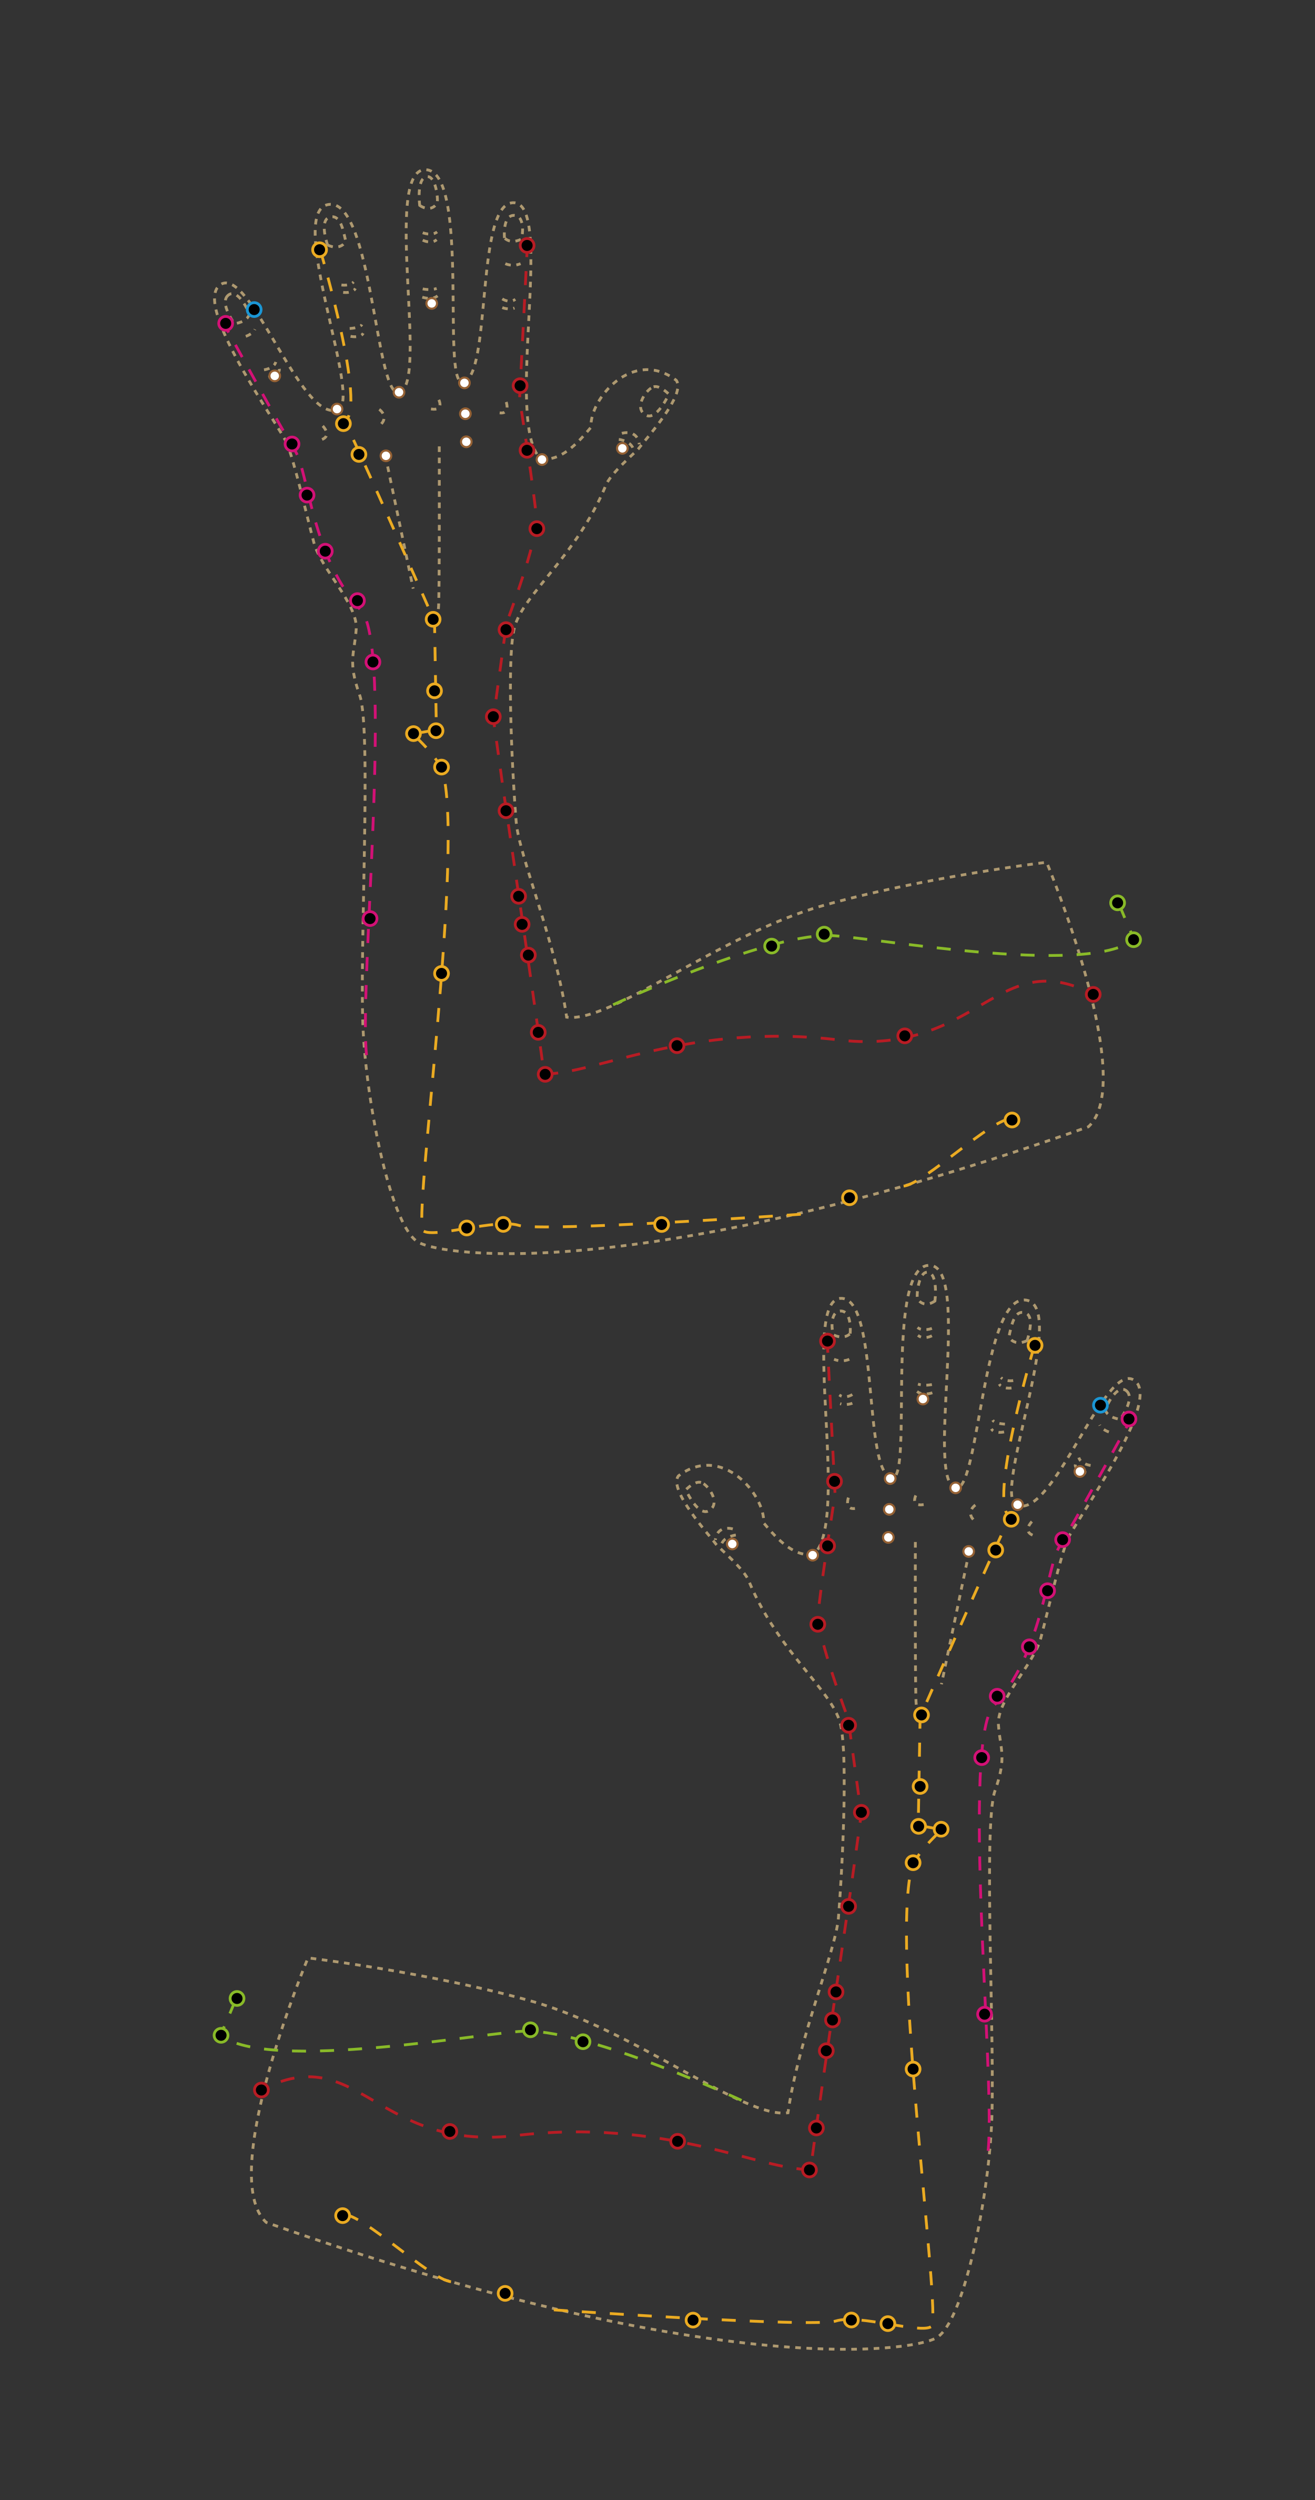 <?xml version="1.0" encoding="utf-8"?>
<!-- Generator: Adobe Illustrator 16.0.0, SVG Export Plug-In . SVG Version: 6.00 Build 0)  -->
<!DOCTYPE svg PUBLIC "-//W3C//DTD SVG 1.1//EN" "http://www.w3.org/Graphics/SVG/1.1/DTD/svg11.dtd">
<svg version="1.1" id="svg" xmlns="http://www.w3.org/2000/svg" xmlns:xlink="http://www.w3.org/1999/xlink" x="0px" y="0px"
	 width="469.079px" height="891.273px" viewBox="0 0 469.079 891.273" enable-background="new 0 0 469.079 891.273"
	 xml:space="preserve">
<rect x="0" y="0" width="469.079" height="891.273" fill="#333333" stroke="none"/>
<g id="all">
	<g id="shenti">
		<g id="zuoshoubei">
			<path fill="none" stroke="#AE9970" stroke-miterlimit="10" stroke-dasharray="2" d="M102.255,157.895
				c-2.689-6.204-34.12-49.629-23.574-56.453c10.546-6.824,28.537,49.01,41.564,44.667c9.926-1.86-18.611-70.722-3.103-73.203
				c15.511-2.481,16.751,66.999,24.815,66.999c11.787-0.62-5.894-80.027,9.926-79.406c15.819,0.62,5.583,76.305,13.027,75.684
				c10.752-0.621,4.342-65.138,18.611-63.897c14.269,1.241-3.724,78.787,9.306,91.194c6.823,1.24,12.854-4.963,17.991-11.166
				c-0.621-9.926,14.888-28.537,30.397-16.75c3.722,4.963-10.842,20.867-13.441,24.398c-0.716,0.972-10.438,9.091-11.82,13.443
				c-10.514,25.021-29.33,38.463-32.433,50.25c-3.103,11.787-0.412,57.488,0.62,69.479c1.033,11.993,14.232,43.127,17.99,69.48
				c15.508,2.273,54.593-29.362,91.196-39.703c36.6-10.34,80.024-15.509,80.024-15.509s32.674,77.961,14.89,94.296
				c-157.16,55.625-229.538,46.524-239.05,41.146c-9.512-5.375-18.195-47.557-19.644-75.27c-1.449-27.71,3.103-107.528-1.24-119.73
				c-4.344-12.201-1.861-14.68-1.241-23.572c0.62-8.895-12.614-21.508-15.097-30.814C109.487,184.155,104.944,164.1,102.255,157.895
				z"/>
			<path fill="none" stroke="#AE9970" stroke-miterlimit="10" stroke-dasharray="2" d="M149.713,73.215c0,0,3.412,2.636,5.893-0.31
				c1.045,0.829,0.311-10.546-3.411-9.926C148.472,63.6,149.713,73.215,149.713,73.215z"/>
			<path fill="none" stroke="#AE9970" stroke-miterlimit="10" stroke-dasharray="2" d="M179.956,84.848c0,0-0.775-7.91,3.256-8.065
				c4.033-0.155,3.412,6.979,2.638,8.53C181.972,87.174,179.956,84.848,179.956,84.848z"/>
			<path fill="none" stroke="#AE9970" stroke-miterlimit="10" stroke-dasharray="2" d="M116.833,87.328c0,0,4.188,2.326,6.514-1.24
				c-0.931-4.032-1.861-9.771-5.738-8.685C113.731,78.488,116.833,87.328,116.833,87.328z"/>
			<path fill="none" stroke="#AE9970" stroke-miterlimit="10" stroke-dasharray="2" d="M81.317,105.318
				c-3.102,2.793,2.326,10.082,2.326,10.082s4.343-0.466,5.273-3.257C88.297,109.816,84.419,102.527,81.317,105.318z"/>
			<path fill="none" stroke="#AE9970" stroke-miterlimit="10" stroke-dasharray="2" d="M233.152,137.889
				c2.326-0.621,5.429,2.637,5.429,2.637s-4.498,10.08-8.531,7.289C226.018,145.022,230.827,138.509,233.152,137.889z"/>
			<path fill="none" stroke="#AE9970" stroke-miterlimit="10" stroke-dasharray="2" d="M180.266,93.998c0,0,2.48,1.24,5.429,0"/>
			<path fill="none" stroke="#AE9970" stroke-miterlimit="10" stroke-dasharray="2" d="M179.18,106.561c0,0,2.48,1.705,4.652,0.154"
				/>
			<path fill="none" stroke="#AE9970" stroke-miterlimit="10" stroke-dasharray="2" d="M179.18,109.662c0,0,2.171,0.93,4.343,0.154"
				/>
			<path fill="none" stroke="#AE9970" stroke-miterlimit="10" stroke-dasharray="2" d="M150.799,82.986c0,0,3.257,1.24,5.117-0.311"
				/>
			<path fill="none" stroke="#AE9970" stroke-miterlimit="10" stroke-dasharray="2" d="M150.799,85.623c0,0,2.946,1.551,4.962-0.156
				"/>
			<path fill="none" stroke="#AE9970" stroke-miterlimit="10" stroke-dasharray="2" d="M150.799,102.993c0,0,2.637,0.62,4.962-0.155
				"/>
			<path fill="none" stroke="#AE9970" stroke-miterlimit="10" stroke-dasharray="2" d="M150.644,105.939c0,0,3.412,1.24,5.428-0.465
				"/>
			<path fill="none" stroke="#AE9970" stroke-miterlimit="10" stroke-dasharray="2" d="M121.796,101.598
				c0,0,2.947,0.465,4.343-1.086"/>
			<path fill="none" stroke="#AE9970" stroke-miterlimit="10" stroke-dasharray="2" d="M122.416,104.233
				c0,0,3.412,0.466,4.343-1.396"/>
			<path fill="none" stroke="#AE9970" stroke-miterlimit="10" stroke-dasharray="2" d="M124.743,117.105
				c0,0,3.722-0.154,4.343-1.396"/>
			<path fill="none" stroke="#AE9970" stroke-miterlimit="10" stroke-dasharray="2" d="M125.053,119.898
				c0,0,3.567,0.775,4.498-1.086"/>
			<path fill="none" stroke="#AE9970" stroke-miterlimit="10" stroke-dasharray="2" d="M87.676,119.898c0,0,2.482-0.775,3.258-2.482
				"/>
			<path fill="none" stroke="#AE9970" stroke-miterlimit="10" stroke-dasharray="2" d="M94.19,131.84c0,0,3.566-0.465,4.187-2.791"
				/>
			<path fill="none" stroke="#AE9970" stroke-miterlimit="10" stroke-dasharray="2" d="M95.74,134.477c0,0,4.343-1.086,3.878-2.947"
				/>
			<path fill="none" stroke="#AE9970" stroke-miterlimit="10" stroke-dasharray="2" d="M180.575,143.316
				c0,0,1.553,4.343-2.326,3.877"/>
			<path fill="none" stroke="#AE9970" stroke-miterlimit="10" stroke-dasharray="2" d="M156.536,142.541
				c0,0,2.017,4.032-2.791,3.257"/>
			<path fill="none" stroke="#AE9970" stroke-miterlimit="10" stroke-dasharray="2" d="M135.289,145.953c0,0,3.877,2.637,0,5.894"/>
			<path fill="none" stroke="#AE9970" stroke-miterlimit="10" stroke-dasharray="2" d="M115.127,151.847c0,0,3.567,3.567-0.62,4.963
				"/>
			<path fill="none" stroke="#AE9970" stroke-miterlimit="10" stroke-dasharray="2" d="M221.831,154.483
				c0,0,5.427-1.706,6.203,3.877"/>
			<path fill="none" stroke="#AE9970" stroke-miterlimit="10" stroke-dasharray="2" d="M220.745,156.654
				c0,0,5.583,0.621,5.272,4.809"/>
			<path fill="none" stroke="#AE9970" stroke-miterlimit="10" stroke-dasharray="2" d="M156.691,159.137
				c0,0,0.155,55.212-0.311,58.004"/>
			
				<line fill="none" stroke="#AE9970" stroke-miterlimit="10" stroke-dasharray="2" x1="137.46" y1="162.393" x2="147.387" y2="209.852"/>
		</g>
		<g id="youshoubei">
			<path fill="none" stroke="#AE9970" stroke-miterlimit="10" stroke-dasharray="2" d="M380.961,548.484
				c2.688-6.203,34.119-49.629,23.572-56.453c-10.546-6.824-28.535,49.01-41.564,44.668c-9.926-1.861,18.611-70.725,3.105-73.203
				c-15.513-2.482-16.753,66.998-24.816,66.998c-11.787-0.619,5.895-80.027-9.926-79.406c-15.818,0.621-5.582,76.305-13.026,75.688
				c-10.753-0.621-4.343-65.141-18.611-63.896c-14.269,1.24,3.724,78.785-9.306,91.193c-6.823,1.236-12.854-4.963-17.991-11.166
				c0.621-9.93-14.888-28.537-30.397-16.75c-3.722,4.963,10.842,20.865,13.441,24.395c0.717,0.975,10.438,9.092,11.82,13.443
				c10.514,25.021,29.33,38.463,32.433,50.25s0.412,57.488-0.62,69.479c-1.033,11.994-14.232,43.127-17.99,69.48
				c-15.508,2.271-54.592-29.361-91.192-39.703c-36.601-10.34-80.026-15.508-80.026-15.508s-32.673,77.961-14.889,94.295
				c157.16,55.625,229.536,46.527,239.05,41.146c9.513-5.375,18.193-47.557,19.646-75.27c1.449-27.711-3.104-107.529,1.24-119.73
				c4.344-12.199,1.856-14.68,1.239-23.57c-0.618-8.896,12.611-21.508,15.099-30.814
				C373.729,574.744,378.272,554.689,380.961,548.484z"/>
			<path fill="none" stroke="#AE9970" stroke-miterlimit="10" stroke-dasharray="2" d="M333.502,463.804
				c0,0-3.412,2.641-5.894-0.309c-1.045,0.828-0.313-10.547,3.412-9.927C334.745,454.189,333.502,463.804,333.502,463.804z"/>
			<path fill="none" stroke="#AE9970" stroke-miterlimit="10" stroke-dasharray="2" d="M303.26,475.439c0,0,0.775-7.91-3.256-8.066
				c-4.033-0.154-3.412,6.979-2.637,8.531C301.245,477.763,303.26,475.439,303.26,475.439z"/>
			<path fill="none" stroke="#AE9970" stroke-miterlimit="10" stroke-dasharray="2" d="M366.383,477.917c0,0-4.188,2.326-6.514-1.24
				c0.93-4.031,1.86-9.77,5.737-8.686C369.484,469.078,366.383,477.917,366.383,477.917z"/>
			<path fill="none" stroke="#AE9970" stroke-miterlimit="10" stroke-dasharray="2" d="M401.899,495.908
				c3.102,2.793-2.326,10.082-2.326,10.082s-4.344-0.465-5.273-3.256C394.918,500.406,398.797,493.117,401.899,495.908z"/>
			<path fill="none" stroke="#AE9970" stroke-miterlimit="10" stroke-dasharray="2" d="M250.063,528.48
				c-2.326-0.621-5.428,2.637-5.428,2.637s4.496,10.08,8.529,7.289C257.198,535.613,252.39,529.099,250.063,528.48z"/>
			<path fill="none" stroke="#AE9970" stroke-miterlimit="10" stroke-dasharray="2" d="M302.95,484.587c0,0-2.479,1.24-5.429,0"/>
			<path fill="none" stroke="#AE9970" stroke-miterlimit="10" stroke-dasharray="2" d="M304.036,497.15c0,0-2.479,1.705-4.652,0.152
				"/>
			<path fill="none" stroke="#AE9970" stroke-miterlimit="10" stroke-dasharray="2" d="M304.036,500.251c0,0-2.17,0.93-4.343,0.154"
				/>
			<path fill="none" stroke="#AE9970" stroke-miterlimit="10" stroke-dasharray="2" d="M332.417,473.576c0,0-3.256,1.24-5.117-0.313
				"/>
			<path fill="none" stroke="#AE9970" stroke-miterlimit="10" stroke-dasharray="2" d="M332.417,476.212
				c0,0-2.944,1.551-4.961-0.156"/>
			<path fill="none" stroke="#AE9970" stroke-miterlimit="10" stroke-dasharray="2" d="M332.417,493.583
				c0,0-2.637,0.619-4.961-0.156"/>
			<path fill="none" stroke="#AE9970" stroke-miterlimit="10" stroke-dasharray="2" d="M332.573,496.529c0,0-3.412,1.238-5.43-0.465
				"/>
			<path fill="none" stroke="#AE9970" stroke-miterlimit="10" stroke-dasharray="2" d="M361.42,492.189c0,0-2.947,0.465-4.344-1.09"
				/>
			<path fill="none" stroke="#AE9970" stroke-miterlimit="10" stroke-dasharray="2" d="M360.799,494.824
				c0,0-3.412,0.465-4.342-1.396"/>
			<path fill="none" stroke="#AE9970" stroke-miterlimit="10" stroke-dasharray="2" d="M358.473,507.695
				c0,0-3.723-0.154-4.344-1.396"/>
			<path fill="none" stroke="#AE9970" stroke-miterlimit="10" stroke-dasharray="2" d="M358.163,510.488
				c0,0-3.565,0.773-4.498-1.086"/>
			<path fill="none" stroke="#AE9970" stroke-miterlimit="10" stroke-dasharray="2" d="M395.54,510.488c0,0-2.481-0.775-3.258-2.482
				"/>
			<path fill="none" stroke="#AE9970" stroke-miterlimit="10" stroke-dasharray="2" d="M389.026,522.429
				c0,0-3.566-0.465-4.188-2.791"/>
			<path fill="none" stroke="#AE9970" stroke-miterlimit="10" stroke-dasharray="2" d="M387.475,525.066
				c0,0-4.342-1.088-3.877-2.947"/>
			<path fill="none" stroke="#AE9970" stroke-miterlimit="10" stroke-dasharray="2" d="M302.641,533.906
				c0,0-1.553,4.344,2.326,3.877"/>
			<path fill="none" stroke="#AE9970" stroke-miterlimit="10" stroke-dasharray="2" d="M326.68,533.13c0,0-2.018,4.033,2.791,3.258"
				/>
			<path fill="none" stroke="#AE9970" stroke-miterlimit="10" stroke-dasharray="2" d="M347.926,536.542c0,0-3.877,2.637,0,5.895"/>
			<path fill="none" stroke="#AE9970" stroke-miterlimit="10" stroke-dasharray="2" d="M368.088,542.437
				c0,0-3.566,3.566,0.621,4.965"/>
			<path fill="none" stroke="#AE9970" stroke-miterlimit="10" stroke-dasharray="2" d="M261.386,545.074
				c0,0-5.429-1.707-6.204,3.877"/>
			<path fill="none" stroke="#AE9970" stroke-miterlimit="10" stroke-dasharray="2" d="M262.472,547.244
				c0,0-5.584,0.621-5.272,4.809"/>
			<path fill="none" stroke="#AE9970" stroke-miterlimit="10" stroke-dasharray="2" d="M326.524,549.726
				c0,0-0.154,55.213,0.311,58.008"/>
			
				<line fill="none" stroke="#AE9970" stroke-miterlimit="10" stroke-dasharray="2" x1="345.756" y1="552.982" x2="335.829" y2="600.441"/>
		</g>
	</g>
	<g id="jingluo">
		<path id="LargeIntestine-2" fill="none" stroke="#B81C24" stroke-miterlimit="10" stroke-dasharray="5,5" d="M295.049,477.255
			l2.832,55.5c0,0-5.5,34.668-6,42.668s10.668,37.332,10.668,37.332l4.666,34.002l-3.332,24c0,0-14.168,96.166-14.668,102.666
			c-17.5,0.5-52-18.666-106-12c-49.334,5.332-55.667-34.332-90-16.332"/>
		<path id="Lung-2" fill="none" stroke="#89BA28" stroke-miterlimit="10" stroke-dasharray="5,5" d="M264.519,748.792
			c0,0-53.304-24.703-76.636-24.703c-12.5-0.037-92.557,15.146-109.334,1.334c0.833-1.059,6.667-15.334,6.667-15.334"/>
		<g id="TripleEnergizer-2">
			<path fill="none" stroke="#EBAB22" stroke-miterlimit="10" stroke-dasharray="5,5" d="M368.924,479.925
				c0,0-16.709,56.166-8.709,60.832c-9,19-32,71.334-32,71.334l-0.666,38.666l8.5,1.5c0,0-7,6-10.5,12.5
				c-8.5,27,10.666,162,6.666,164.666s-26-4.5-34-2s-101.334-4-101.334-4"/>
			<path fill="none" stroke="#EBAB22" stroke-miterlimit="10" stroke-dasharray="5,5" d="M160.882,813.423
				c-7.333-0.666-31.666-24.5-38.666-24"/>
		</g>
		<path id="SmallIntestine-2" fill="none" stroke="#D31176" stroke-miterlimit="10" stroke-dasharray="5,5" d="M404.049,504.755
			c0,0-21.5,39.334-26.166,46.668c-4.668,7.332-6,38.666-24,57.332c-11.334,18,2.666,146-2,161.334"/>
		<path id="LargeIntestine-1" fill="none" stroke="#B81C24" stroke-miterlimit="10" stroke-dasharray="5,5" d="M188.167,86.666
			l-2.832,55.5c0,0,5.5,34.667,6,42.667s-10.668,37.333-10.668,37.333L176,256.167l3.332,24c0,0,14.168,96.166,14.668,102.666
			c17.5,0.5,52-18.666,106-12c49.334,5.333,55.666-34.332,90-16.332"/>
		<path id="Lung-1" fill="none" stroke="#89BA28" stroke-miterlimit="10" stroke-dasharray="5,5" d="M218.697,358.203
			c0,0,53.304-24.703,76.636-24.703c12.5-0.038,92.558,15.145,109.334,1.333c-0.832-1.058-6.666-15.334-6.666-15.334"/>
		<g id="TripleEnergizer-1">
			<path fill="none" stroke="#EBAB22" stroke-miterlimit="10" stroke-dasharray="5,5" d="M114.292,89.335
				c0,0,16.708,56.166,8.708,60.833c9,19,32,71.333,32,71.333l0.667,38.666l-8.5,1.5c0,0,7,6,10.5,12.5
				c8.5,27-10.667,162.001-6.667,164.667s26-4.5,34-2s101.334-4,101.334-4"/>
			<path fill="none" stroke="#EBAB22" stroke-miterlimit="10" stroke-dasharray="5,5" d="M322.334,422.834
				c7.332-0.667,31.666-24.5,38.666-24"/>
		</g>
		<path id="SmallIntestine-1" fill="none" stroke="#D31176" stroke-miterlimit="10" stroke-dasharray="5,5" d="M79.167,114.166
			c0,0,21.5,39.334,26.166,46.667s6,38.666,24,57.333c11.333,18-2.667,145.999,2,161.333"/>
	</g>
	<g id="xuewei">
		<circle id="LI1-2" stroke="#B81C24" stroke-miterlimit="10" cx="295.186" cy="478.089" r="2.469"/>
		<circle id="LI2-2" stroke="#B81C24" stroke-miterlimit="10" cx="297.686" cy="528.089" r="2.469"/>
		<circle id="LI3-2" stroke="#B81C24" stroke-miterlimit="10" cx="295.215" cy="551.121" r="2.469"/>
		<circle id="LI4-2" stroke="#B81C24" stroke-miterlimit="10" cx="291.715" cy="579.059" r="2.47"/>
		<circle id="LI5-2" stroke="#B81C24" stroke-miterlimit="10" cx="302.715" cy="615.059" r="2.47"/>
		<circle id="LI6-2" stroke="#B81C24" stroke-miterlimit="10" cx="307.247" cy="646.089" r="2.469"/>
		<circle id="LI7-2" stroke="#B81C24" stroke-miterlimit="10" cx="302.715" cy="679.621" r="2.469"/>
		<circle id="LI8-2" stroke="#B81C24" stroke-miterlimit="10" cx="298.215" cy="710.121" r="2.469"/>
		<circle id="LI9-2" stroke="#B81C24" stroke-miterlimit="10" cx="296.965" cy="720.121" r="2.469"/>
		<circle id="LI10-2" stroke="#B81C24" stroke-miterlimit="10" cx="294.747" cy="731.089" r="2.469"/>
		<circle id="LI11-2" stroke="#B81C24" stroke-miterlimit="10" cx="291.215" cy="758.621" r="2.469"/>
		<circle id="LI12-2" stroke="#B81C24" stroke-miterlimit="10" cx="288.747" cy="773.589" r="2.469"/>
		<circle id="LI13-2" stroke="#B81C24" stroke-miterlimit="10" cx="241.715" cy="763.371" r="2.469"/>
		<circle id="LI14-2" stroke="#B81C24" stroke-miterlimit="10" cx="160.466" cy="759.871" r="2.469"/>
		<circle id="LI15-2" stroke="#B81C24" stroke-miterlimit="10" cx="93.246" cy="745.089" r="2.469"/>
		<circle id="LU4-2" stroke="#89BA28" stroke-miterlimit="10" cx="207.965" cy="727.871" r="2.469"/>
		<circle id="LU3-2" stroke="#89BA28" stroke-miterlimit="10" cx="189.215" cy="723.621" r="2.469"/>
		<circle id="LU2-2" stroke="#89BA28" stroke-miterlimit="10" cx="78.853" cy="725.589" r="2.469"/>
		<circle id="LU1-2" stroke="#89BA28" stroke-miterlimit="10" cx="84.55" cy="712.455" r="2.469"/>
		<circle id="TE1-2" stroke="#EBAB22" stroke-miterlimit="10" cx="369.215" cy="479.621" r="2.469"/>
		<circle id="TE2-2" stroke="#EBAB22" stroke-miterlimit="10" cx="360.715" cy="541.621" r="2.469"/>
		<circle id="TE3-2" stroke="#EBAB22" stroke-miterlimit="10" cx="355.186" cy="552.589" r="2.469"/>
		<circle id="TE4-2" stroke="#EBAB22" stroke-miterlimit="10" cx="328.715" cy="611.371" r="2.469"/>
		<circle id="TE5-2" stroke="#EBAB22" stroke-miterlimit="10" cx="328.215" cy="636.871" r="2.469"/>
		<circle id="TE6-2" stroke="#EBAB22" stroke-miterlimit="10" cx="327.686" cy="651.089" r="2.469"/>
		<circle id="TE7-2" stroke="#EBAB22" stroke-miterlimit="10" cx="335.715" cy="652.121" r="2.469"/>
		<circle id="TE8-2" stroke="#EBAB22" stroke-miterlimit="10" cx="325.715" cy="664.059" r="2.47"/>
		<circle id="TE9-2" stroke="#EBAB22" stroke-miterlimit="10" cx="325.715" cy="737.621" r="2.469"/>
		<circle id="TE10-2" stroke="#EBAB22" stroke-miterlimit="10" cx="316.715" cy="828.371" r="2.469"/>
		<circle id="TE11-2" stroke="#EBAB22" stroke-miterlimit="10" cx="303.686" cy="827.089" r="2.469"/>
		<circle id="TE12-2" stroke="#EBAB22" stroke-miterlimit="10" cx="247.215" cy="827.121" r="2.469"/>
		<circle id="TE13-2" stroke="#EBAB22" stroke-miterlimit="10" cx="180.186" cy="817.589" r="2.469"/>
		<circle id="TE14-2" stroke="#EBAB22" stroke-miterlimit="10" cx="122.216" cy="789.871" r="2.469"/>
		<circle id="SI1-2" stroke="#D31176" stroke-miterlimit="10" cx="402.715" cy="505.873" r="2.469"/>
		<circle id="SI2-2" stroke="#D31176" stroke-miterlimit="10" cx="379.049" cy="548.873" r="2.469"/>
		<circle id="SI3-2" stroke="#D31176" stroke-miterlimit="10" cx="373.686" cy="567.089" r="2.469"/>
		<circle id="SI4-2" stroke="#D31176" stroke-miterlimit="10" cx="367.186" cy="587.089" r="2.469"/>
		<circle id="SI5-2" stroke="#D31176" stroke-miterlimit="10" cx="355.715" cy="604.707" r="2.469"/>
		<circle id="SI6-2" stroke="#D31176" stroke-miterlimit="10" cx="350.186" cy="626.589" r="2.469"/>
		<circle id="SI7-2" stroke="#D31176" stroke-miterlimit="10" cx="351.215" cy="718.059" r="2.47"/>
		<circle id="HT9-2" stroke="#1B96D4" stroke-miterlimit="10" cx="392.549" cy="500.957" r="2.469"/>
		
			<circle id="EX-UE6-2" fill="#FFFFFF" stroke="#956134" stroke-width="0.75" stroke-miterlimit="10" cx="385.215" cy="524.59" r="1.892"/>
		
			<circle id="EX-UE9-8" fill="#FFFFFF" stroke="#956134" stroke-width="0.75" stroke-miterlimit="10" cx="362.991" cy="536.423" r="1.891"/>
		
			<circle id="EX-UE9-7" fill="#FFFFFF" stroke="#956134" stroke-width="0.75" stroke-miterlimit="10" cx="340.881" cy="530.422" r="1.892"/>
		
			<circle id="EX-UE4-2" fill="#FFFFFF" stroke="#956134" stroke-width="0.75" stroke-miterlimit="10" cx="329.215" cy="498.757" r="1.891"/>
		
			<circle id="EX-UE9-6" fill="#FFFFFF" stroke="#956134" stroke-width="0.75" stroke-miterlimit="10" cx="317.549" cy="527.089" r="1.891"/>
		
			<circle id="EX-UE8-2" fill="#FFFFFF" stroke="#956134" stroke-width="0.75" stroke-miterlimit="10" cx="317.215" cy="538.089" r="1.891"/>
		
			<circle id="EX-UE7-3" fill="#FFFFFF" stroke="#956134" stroke-width="0.75" stroke-miterlimit="10" cx="316.881" cy="548.089" r="1.891"/>
		
			<circle id="EX-UE7-4" fill="#FFFFFF" stroke="#956134" stroke-width="0.75" stroke-miterlimit="10" cx="345.549" cy="553.089" r="1.891"/>
		
			<circle id="EX-UE9-5" fill="#FFFFFF" stroke="#956134" stroke-width="0.75" stroke-miterlimit="10" cx="289.881" cy="554.422" r="1.892"/>
		
			<circle id="EX-UE5-2" fill="#FFFFFF" stroke="#956134" stroke-width="0.75" stroke-miterlimit="10" cx="261.215" cy="550.423" r="1.891"/>
		<circle id="LI1-1" stroke="#B81C24" stroke-miterlimit="10" cx="188.03" cy="87.5" r="2.469"/>
		<circle id="LI2-1" stroke="#B81C24" stroke-miterlimit="10" cx="185.53" cy="137.5" r="2.469"/>
		<circle id="LI3-1" stroke="#B81C24" stroke-miterlimit="10" cx="188" cy="160.531" r="2.469"/>
		<circle id="LI4-1" stroke="#B81C24" stroke-miterlimit="10" cx="191.5" cy="188.469" r="2.469"/>
		<circle id="LI5-1" stroke="#B81C24" stroke-miterlimit="10" cx="180.5" cy="224.469" r="2.469"/>
		<circle id="LI6-1" stroke="#B81C24" stroke-miterlimit="10" cx="175.97" cy="255.5" r="2.469"/>
		<circle id="LI7-1" stroke="#B81C24" stroke-miterlimit="10" cx="180.5" cy="289.031" r="2.469"/>
		<circle id="LI8-1" stroke="#B81C24" stroke-miterlimit="10" cx="185" cy="319.531" r="2.469"/>
		<circle id="LI9-1" stroke="#B81C24" stroke-miterlimit="10" cx="186.25" cy="329.531" r="2.469"/>
		<circle id="LI10-1" stroke="#B81C24" stroke-miterlimit="10" cx="188.47" cy="340.5" r="2.469"/>
		<circle id="LI11-1" stroke="#B81C24" stroke-miterlimit="10" cx="192" cy="368.031" r="2.469"/>
		<circle id="LI12-1" stroke="#B81C24" stroke-miterlimit="10" cx="194.47" cy="383" r="2.469"/>
		<circle id="LI13-1" stroke="#B81C24" stroke-miterlimit="10" cx="241.5" cy="372.781" r="2.469"/>
		<circle id="LI14-1" stroke="#B81C24" stroke-miterlimit="10" cx="322.75" cy="369.281" r="2.469"/>
		<circle id="LI15-1" stroke="#B81C24" stroke-miterlimit="10" cx="389.969" cy="354.5" r="2.469"/>
		<circle id="LU4-1" stroke="#89BA28" stroke-miterlimit="10" cx="275.25" cy="337.281" r="2.469"/>
		<circle id="LU3-1" stroke="#89BA28" stroke-miterlimit="10" cx="294" cy="333.031" r="2.469"/>
		<circle id="LU2-1" stroke="#89BA28" stroke-miterlimit="10" cx="404.364" cy="335" r="2.469"/>
		<circle id="LU1-1" stroke="#89BA28" stroke-miterlimit="10" cx="398.667" cy="321.864" r="2.469"/>
		<circle id="TE1-1" stroke="#EBAB22" stroke-miterlimit="10" cx="114" cy="89.031" r="2.469"/>
		<circle id="TE2-1" stroke="#EBAB22" stroke-miterlimit="10" cx="122.5" cy="151.031" r="2.469"/>
		<circle id="TE3-1" stroke="#EBAB22" stroke-miterlimit="10" cx="128.03" cy="162" r="2.469"/>
		<circle id="TE4-1" stroke="#EBAB22" stroke-miterlimit="10" cx="154.5" cy="220.781" r="2.469"/>
		<circle id="TE5-1" stroke="#EBAB22" stroke-miterlimit="10" cx="155" cy="246.281" r="2.469"/>
		<circle id="TE6-1" stroke="#EBAB22" stroke-miterlimit="10" cx="155.53" cy="260.5" r="2.469"/>
		<circle id="TE7-1" stroke="#EBAB22" stroke-miterlimit="10" cx="147.5" cy="261.531" r="2.469"/>
		<circle id="TE8-1" stroke="#EBAB22" stroke-miterlimit="10" cx="157.5" cy="273.469" r="2.469"/>
		<circle id="TE9-1" stroke="#EBAB22" stroke-miterlimit="10" cx="157.5" cy="347.031" r="2.469"/>
		<circle id="TE10-1" stroke="#EBAB22" stroke-miterlimit="10" cx="166.5" cy="437.781" r="2.469"/>
		<circle id="TE11-1" stroke="#EBAB22" stroke-miterlimit="10" cx="179.53" cy="436.5" r="2.469"/>
		<circle id="TE12-1" stroke="#EBAB22" stroke-miterlimit="10" cx="236" cy="436.531" r="2.469"/>
		<circle id="TE13-1" stroke="#EBAB22" stroke-miterlimit="10" cx="303.03" cy="427" r="2.469"/>
		<circle id="TE14-1" stroke="#EBAB22" stroke-miterlimit="10" cx="361" cy="399.281" r="2.469"/>
		<circle id="SI1-1" stroke="#D31176" stroke-miterlimit="10" cx="80.5" cy="115.282" r="2.469"/>
		<circle id="SI2-1" stroke="#D31176" stroke-miterlimit="10" cx="104.167" cy="158.282" r="2.469"/>
		<circle id="SI3-1" stroke="#D31176" stroke-miterlimit="10" cx="109.53" cy="176.5" r="2.469"/>
		<circle id="SI4-1" stroke="#D31176" stroke-miterlimit="10" cx="116.03" cy="196.5" r="2.469"/>
		<circle id="SI5-1" stroke="#D31176" stroke-miterlimit="10" cx="127.5" cy="214.116" r="2.469"/>
		<circle id="SI6-1" stroke="#D31176" stroke-miterlimit="10" cx="133.03" cy="236" r="2.469"/>
		<circle id="SI7-1" stroke="#D31176" stroke-miterlimit="10" cx="132" cy="327.469" r="2.469"/>
		<circle id="HT9-1" stroke="#1B96D4" stroke-miterlimit="10" cx="90.666" cy="110.366" r="2.469"/>
		
			<circle id="EX-UE6-1" fill="#FFFFFF" stroke="#956134" stroke-width="0.75" stroke-miterlimit="10" cx="98" cy="134" r="1.891"/>
		
			<circle id="EX-UE9-4" fill="#FFFFFF" stroke="#956134" stroke-width="0.75" stroke-miterlimit="10" cx="120.224" cy="145.833" r="1.891"/>
		
			<circle id="EX-UE9-3" fill="#FFFFFF" stroke="#956134" stroke-width="0.75" stroke-miterlimit="10" cx="142.333" cy="139.832" r="1.891"/>
		
			<circle id="EX-UE4-1" fill="#FFFFFF" stroke="#956134" stroke-width="0.75" stroke-miterlimit="10" cx="154" cy="108.167" r="1.891"/>
		
			<circle id="EX-UE9-2" fill="#FFFFFF" stroke="#956134" stroke-width="0.75" stroke-miterlimit="10" cx="165.667" cy="136.499" r="1.891"/>
		
			<circle id="EX-UE8-1" fill="#FFFFFF" stroke="#956134" stroke-width="0.75" stroke-miterlimit="10" cx="166" cy="147.499" r="1.891"/>
		
			<circle id="EX-UE7-1" fill="#FFFFFF" stroke="#956134" stroke-width="0.75" stroke-miterlimit="10" cx="166.333" cy="157.499" r="1.891"/>
		
			<circle id="EX-UE7-2" fill="#FFFFFF" stroke="#956134" stroke-width="0.75" stroke-miterlimit="10" cx="137.667" cy="162.499" r="1.891"/>
		
			<circle id="EX-UE9-1" fill="#FFFFFF" stroke="#956134" stroke-width="0.75" stroke-miterlimit="10" cx="193.333" cy="163.832" r="1.891"/>
		
			<circle id="EX-UE5-1" fill="#FFFFFF" stroke="#956134" stroke-width="0.75" stroke-miterlimit="10" cx="222" cy="159.833" r="1.891"/>
	</g>
</g>
</svg>
